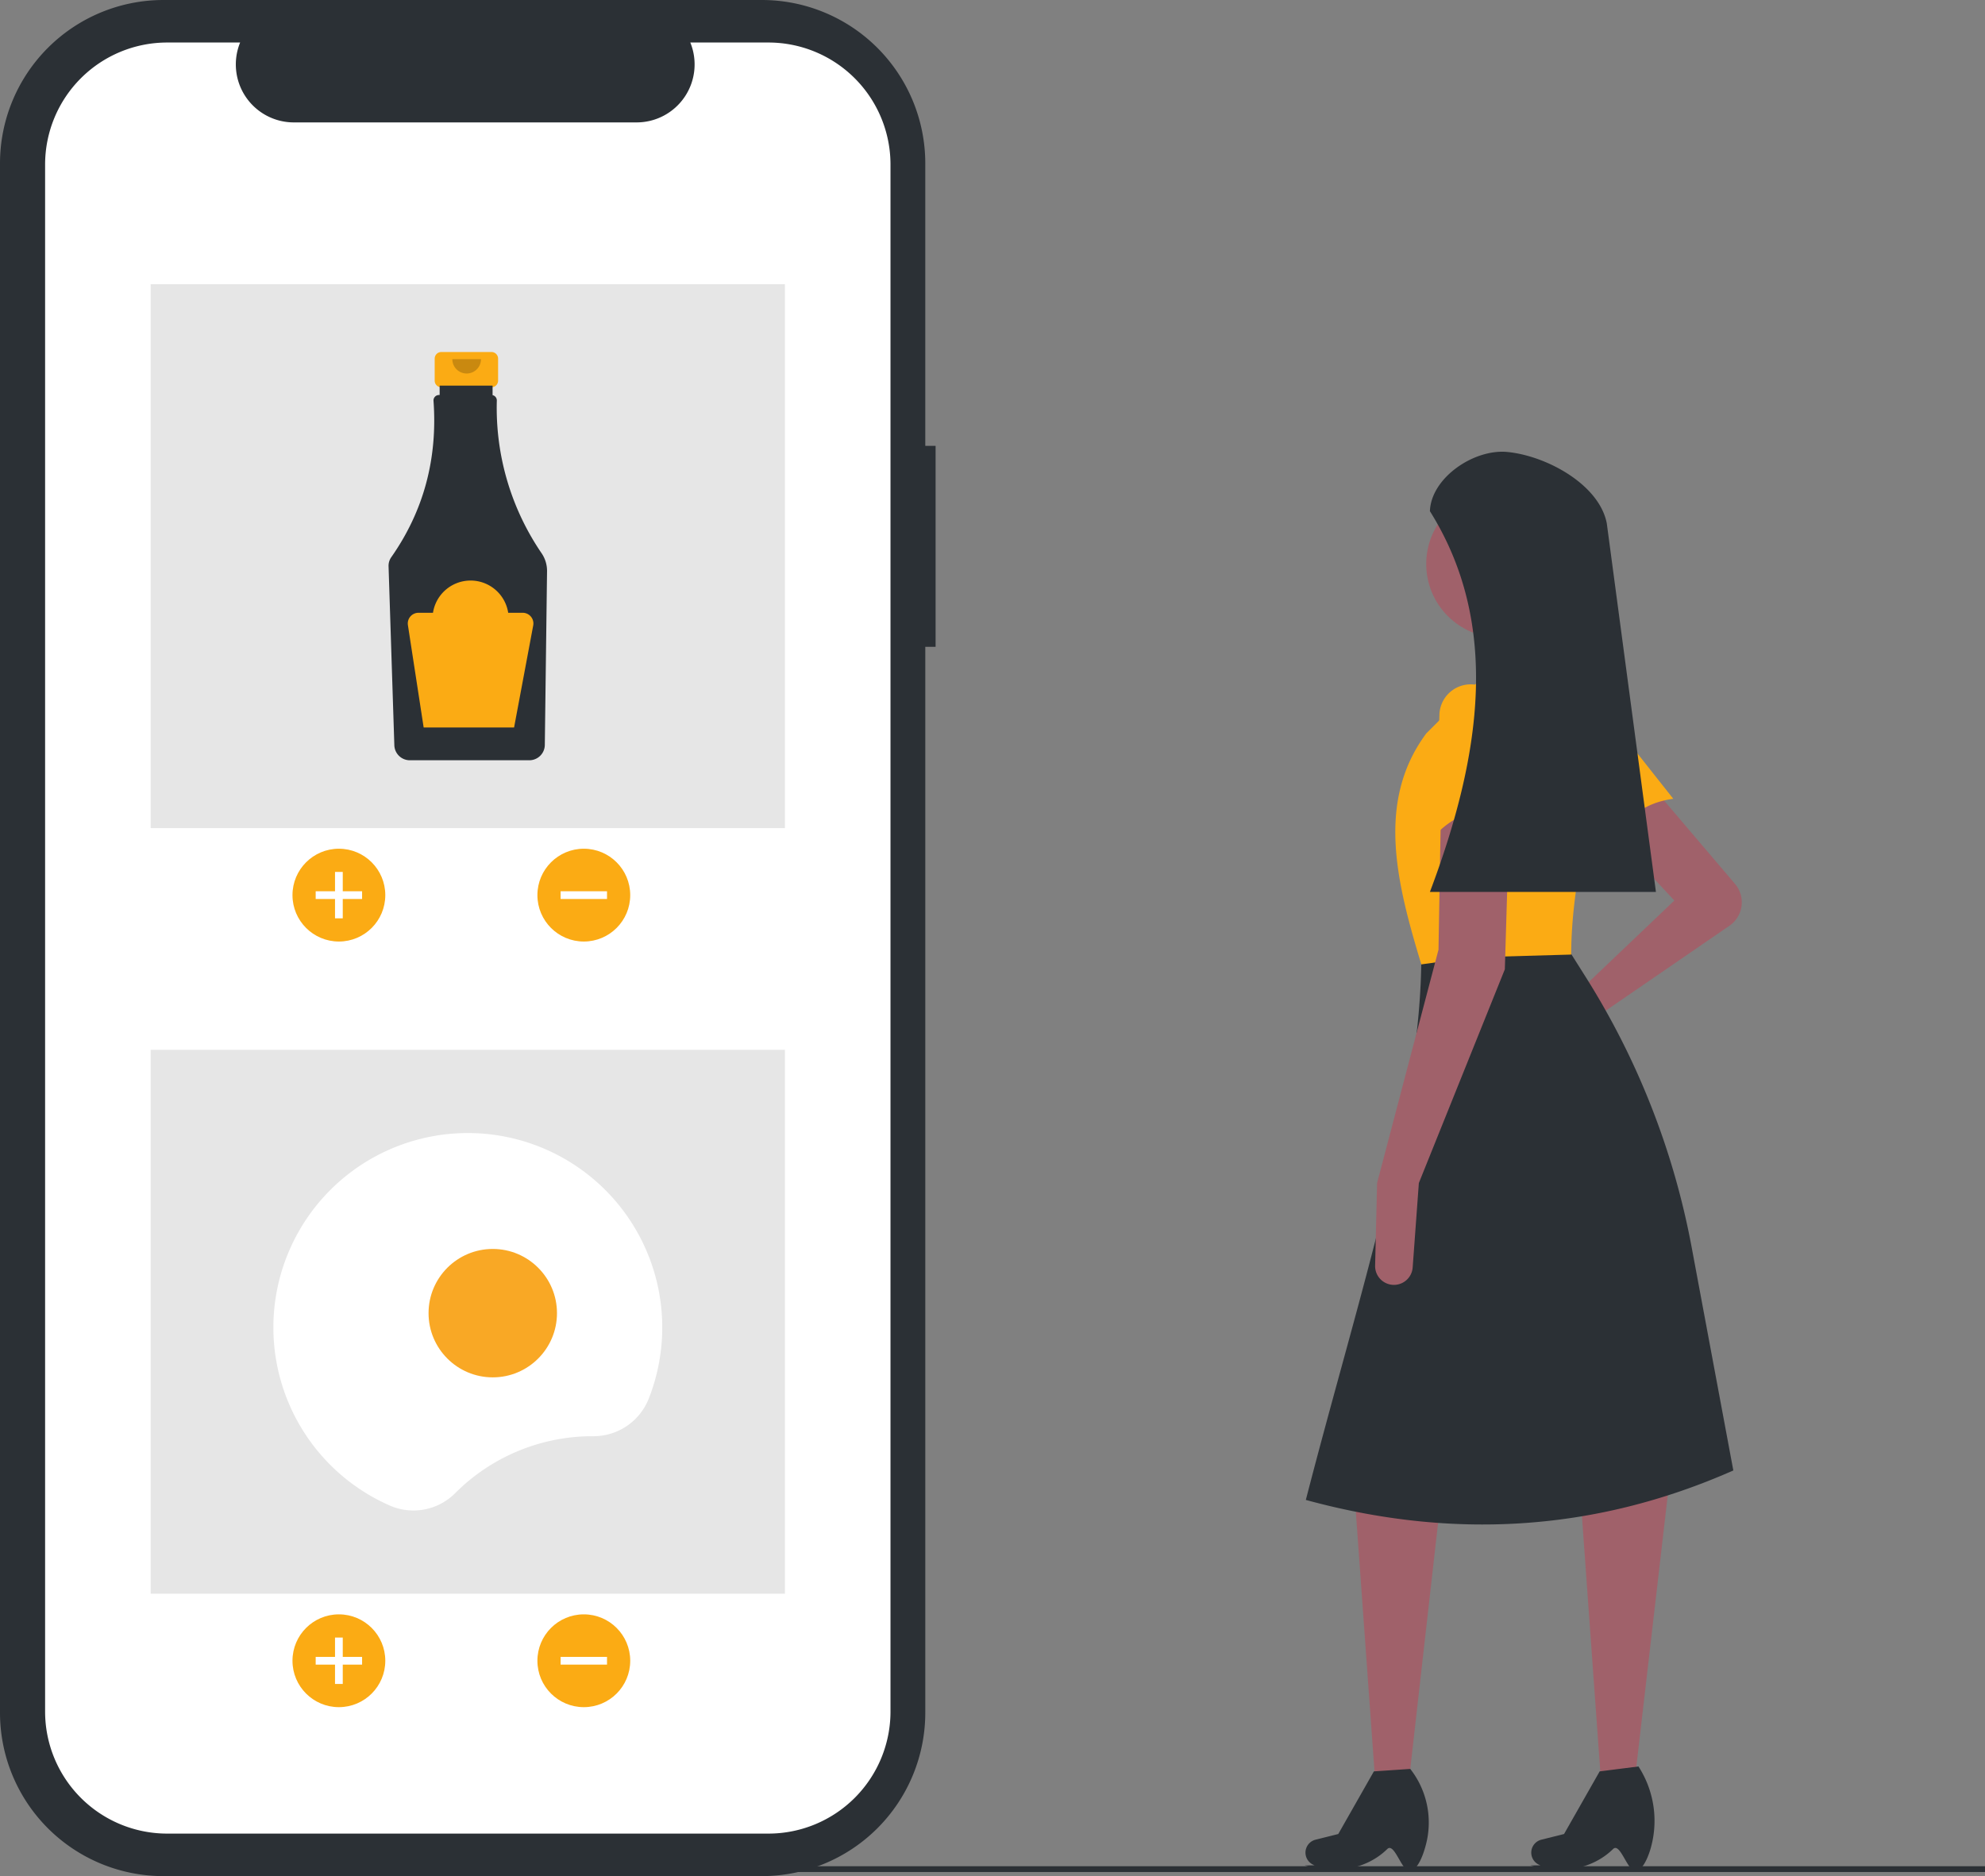 <svg xmlns="http://www.w3.org/2000/svg" width="769.924" height="727.778" data-name="Layer 1"><rect width="100%" height="100%" fill="#808080" stroke="none"/><path fill="#2b3035" d="M250.367 723.942h519.557v2.241H250.367z"/><path fill="#a0616a" d="M672.962 342.882a11.02 11.02 0 0 1-2.155 16.226l-53.77 36.917-23.677 15.785a6.51 6.51 0 0 1-8.648-1.295 6.51 6.51 0 0 1 1.77-9.75l22.932-13.317 40.023-38.117-25.73-27.635 19.06-14.294ZM546.52 690.482h-13.153l-7.812-108.635 33.353-.953-12.388 109.588z"/><path fill="#2b3035" d="M547.473 725.74c-3.507 1.601-6.445-11.367-9.403-8.46-8.275 8.132-20.946 9.903-31.99 6.352l3.865-.043a5.173 5.173 0 0 1-3.26-6.74 5.173 5.173 0 0 1 3.588-3.203l8.8-2.2 13.818-24.3 14.106-.952a33.7 33.7 0 0 1 6.233 28.749c-1.28 5.224-3.257 9.656-5.757 10.797Z"/><path fill="#a0616a" d="M634.096 690.482h-13.153l-7.812-108.635 34.306-6.67-13.341 115.305z"/><path fill="#2b3035" d="M635.049 725.74c-3.507 1.601-6.445-11.367-9.403-8.46-8.275 8.132-20.946 9.903-31.99 6.352l3.865-.043a5.173 5.173 0 0 1-3.26-6.74 5.173 5.173 0 0 1 3.588-3.203l8.8-2.2 13.818-24.3 15.058-1.905.38.622a38.827 38.827 0 0 1 4.162 31.749c-1.253 4.012-2.957 7.188-5.018 8.128Z"/><path fill="#fbab14" d="M649.01 309.86c-12.096 1.682-20.47 8.306-23.88 21.52l-22.233-41.05a12.155 12.155 0 0 1 3.873-15.436 12.155 12.155 0 0 1 16.51 2.416Z"/><path fill="#2b3035" d="M672.308 570.412c-54.058 23.918-109.381 26.861-165.811 11.435 20.606-79.921 44.938-152.188 44.788-211.551l55.27-4.765 8.51 13.491a299.308 299.308 0 0 1 41.072 104.76Z"/><circle cx="581.779" cy="218.779" r="28.588" fill="#a0616a"/><path fill="#a0616a" d="m613.225 269.284-35.258 1.906-5.718-31.447 28.588-4.764 12.388 34.305z"/><path fill="#fbab14" d="m609.414 370.296-38.627 1.088-19.502 2.723c-9.573-31.62-17.632-63.17 1.906-89.576l22.87-22.87 34.306-.953.454.26a27.626 27.626 0 0 1 12.657 32.14c-8.513 27.664-13.981 53.788-14.064 77.188Z"/><path fill="#a0616a" d="m550.332 458.919-2.396 32.746a7.294 7.294 0 0 1-6.79 6.746 7.294 7.294 0 0 1-7.777-7.452l.763-32.04 23.823-90.53.953-55.27 26.682-.952-1.905 63.846Z"/><path fill="#fbab14" d="M588.45 316.931c-11.313-4.6-21.879-3.06-31.448 6.67l1.311-46.665a12.155 12.155 0 0 1 11.083-11.422 12.155 12.155 0 0 1 13.081 10.36Z"/><path fill="#2b3035" d="M642.29 345.996h-87.67c20.452-54.157 27.047-104.539 0-147.705.464-12.965 17.094-24.205 30.007-22.963 15.252 1.466 35.747 12.674 38.604 27.727ZM362.89 172.947h-4V63.402A63.402 63.402 0 0 0 295.49 0H63.402A63.402 63.402 0 0 0 0 63.402v600.974a63.402 63.402 0 0 0 63.402 63.402H295.49a63.402 63.402 0 0 0 63.402-63.402V250.923h3.999Z"/><path fill="#fff" d="M298.047 16.495h-30.295a22.495 22.495 0 0 1-20.827 30.99h-132.96a22.495 22.495 0 0 1-20.827-30.99H64.843a47.348 47.348 0 0 0-47.348 47.348v600.092a47.348 47.348 0 0 0 47.348 47.348h233.204a47.348 47.348 0 0 0 47.348-47.348V63.843a47.348 47.348 0 0 0-47.348-47.348Z"/><path fill="#e6e6e6" d="M58.445 110.234h246v211h-246z"/><circle cx="131.445" cy="347.234" r="18" fill="#fbab14"/><path fill="#fff" d="M140.445 345.734h-7.5v-7.5h-3v7.5h-7.5v3h7.5v7.5h3v-7.5h7.5v-3z"/><circle cx="226.445" cy="347.234" r="18" fill="#fbab14"/><path fill="#fff" d="M235.445 345.733v3h-18v-3z"/><path fill="#fbab14" d="M190.62 136.549h-19.44a2.577 2.577 0 0 0-2.578 2.577v8.533a2.577 2.577 0 0 0 2.577 2.577h3.222v12.785h12.997v-12.785h3.222a2.577 2.577 0 0 0 2.577-2.577v-8.533a2.577 2.577 0 0 0-2.577-2.577Z"/><path fill="#2b3035" d="M210.091 214.641a99.945 99.945 0 0 1-17.387-59.256 2.108 2.108 0 0 0-1.646-2.103v-3.687h-20.531v3.635h-.283a2.107 2.107 0 0 0-2.104 2.11q0 .077.006.153 2.426 33.821-16.386 60.66a5.806 5.806 0 0 0-1.05 3.52l2.244 69.444a6.012 6.012 0 0 0 5.96 5.802h46.44a6.014 6.014 0 0 0 5.963-5.905l.866-67.425a12.168 12.168 0 0 0-2.092-6.948Z"/><path d="M401.605 225.44a5.56 5.56 0 1 1-11.121 0" opacity=".2" style="isolation:isolate" transform="translate(-215.038 -86.111)"/><path fill="#fbab14" d="M202.74 237.709h-5.624a14.76 14.76 0 0 0-29.174 0h-5.624a4.15 4.15 0 0 0-4.102 4.78l6.109 39.705h35.074l7.42-39.57a4.15 4.15 0 0 0-4.08-4.915Z"/><path fill="#e6e6e6" d="M58.445 407.234h246v211h-246z"/><circle cx="131.445" cy="644.234" r="18" fill="#fbab14"/><path fill="#fff" d="M140.445 642.734h-7.5v-7.5h-3v7.5h-7.5v3h7.5v7.5h3v-7.5h7.5v-3z"/><circle cx="226.445" cy="644.234" r="18" fill="#fbab14"/><path fill="#fff" d="M235.445 642.733v3h-18v-3zM229.873 557.131h.136a23.04 23.04 0 0 0 21.573-14.45 75.416 75.416 0 1 0-100.466 41.31 22.843 22.843 0 0 0 25.37-4.704 75.167 75.167 0 0 1 53.387-22.156Z"/><circle cx="191.13" cy="509.395" r="24.906" fill="#f9a825"/></svg>